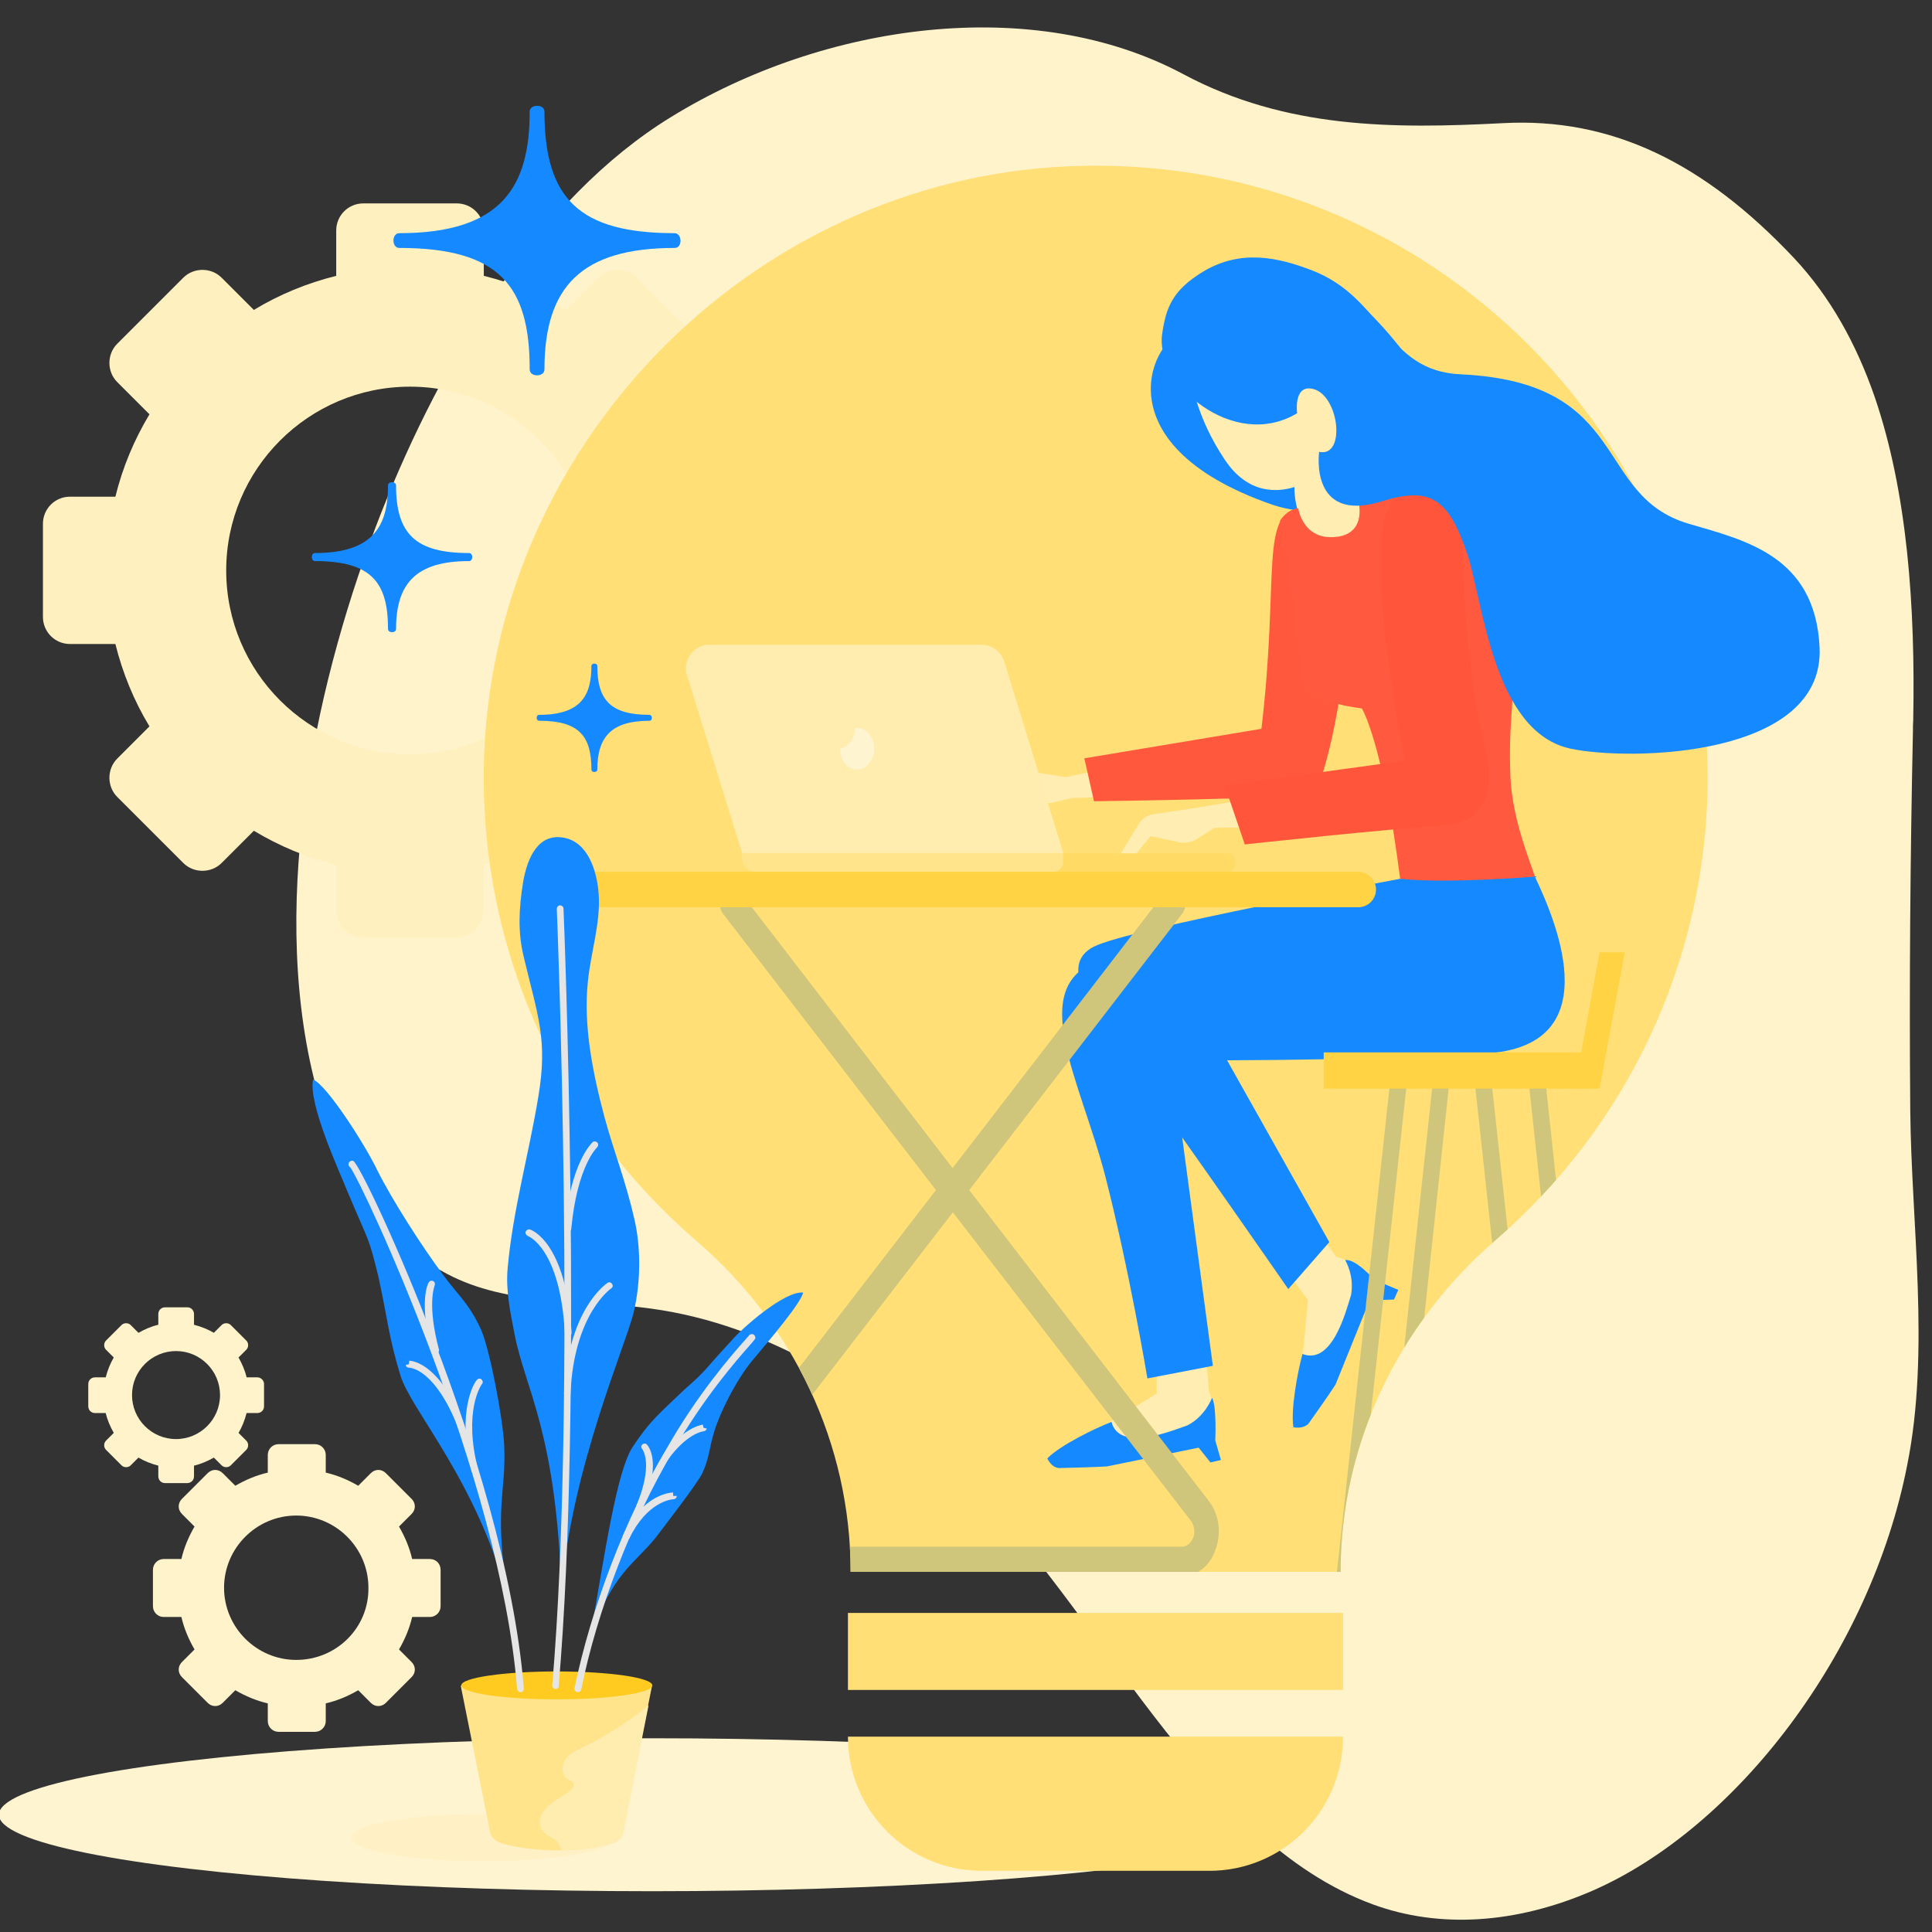 <?xml version="1.0" encoding="utf-8"?>
<!-- Generator: Adobe Illustrator 23.0.3, SVG Export Plug-In . SVG Version: 6.00 Build 0)  -->
<svg version="1.1" id="Layer_1" xmlns="http://www.w3.org/2000/svg" xmlns:xlink="http://www.w3.org/1999/xlink" x="0px" y="0px"
	 viewBox="0 0 720 720" style="enable-background:new 0 0 720 720;" xml:space="preserve">
<rect x="0" y="0" width="720" height="720" fill="#333333" stroke="none"/>
<style type="text/css">
	.st0{fill:#FFF3CC;}
	.st1{fill:#FFF0BF;}
	.st2{fill:#FFF4D0;}
	.st3{fill:#FFDF76;}
	.st4{clip-path:url(#SVGID_3_);}
	.st5{fill:#FFEDB1;}
	.st6{fill:#1589FF;}
	.st7{fill:#FF583D;}
	.st8{fill:#FF593F;}
	.st9{fill:#FF563B;}
	.st10{fill:#FFECAF;}
	.st11{fill:#FFDB66;}
	.st12{fill:#FFE48C;}
	.st13{fill:#CFC67C;}
	.st14{fill:#FFD343;}
	.st15{fill:#FFF1C5;}
	.st16{fill:#FFCB21;}
	.st17{fill:#E5E5E5;}
</style>
<g>
	<g>
		<g>
			<path class="st0" d="M711.9,414c-0.4-47.2,0-94.3,1-141.8c0-1.3,0-2.5,0.1-3.8c0.8-42.1-2.1-84.7-14.4-120.6
				c-6.8-19.6-16.5-37.2-30-51.6C635,60.5,600.4,43.7,560,45.9c-40.5,2.1-80.7,2.2-118.9-18.2c-56-30-134-19.2-191,15.9
				C200.5,74,164.7,134,142.1,191c-23.9,60.7-41.8,142.4-25.2,210.6c7.5,30.9,25.2,61.5,52,74.3c22.7,10.9,49.1,8.3,73.9,11.8
				c43.5,6,82.6,30.5,116,62.6c51.2,49.2,87.7,135.5,152.8,159.4c24.8,9.1,53.4,7.3,81.9-5.1c53.5-23.4,103.6-88.5,117.3-158.8
				C719.3,503.4,712.3,456,711.9,414z"/>
		</g>
		<path class="st1" d="M279.5,185.1h-16.9c-2.7-10.9-7-21.3-12.7-30.7l12-12c3.9-3.9,3.9-10.4,0-14.3l-24.6-24.6
			c-3.9-3.9-10.4-3.9-14.3,0l-12,12c-9.5-5.7-19.7-10-30.7-12.7V85.9c0-5.6-4.5-10.1-10.1-10.1h-34.8c-5.6,0-10.1,4.5-10.1,10.1
			v16.9c-10.9,2.7-21.3,7-30.7,12.7l-12-12c-3.9-3.9-10.4-3.9-14.3,0l-24.6,24.6c-3.9,3.9-3.9,10.4,0,14.3l12,12
			c-5.7,9.5-10,19.7-12.7,30.7H26.1c-5.6,0-10.1,4.5-10.1,10.1v34.7c0,5.6,4.5,10.1,10.1,10.1H43c2.7,10.9,7,21.3,12.7,30.7l-12,12
			c-3.9,3.9-3.9,10.4,0,14.3l24.6,24.6c3.9,3.9,10.4,3.9,14.3,0l12-12c9.5,5.7,19.7,10,30.7,12.7v16.9c0,5.6,4.5,10.1,10.1,10.1
			h34.7c5.6,0,10.1-4.5,10.1-10.1v-16.9c10.9-2.7,21.3-7,30.7-12.7l12,12c3.9,3.9,10.4,3.9,14.3,0l24.6-24.6
			c3.9-3.9,3.9-10.4,0-14.3l-12-12c5.7-9.5,10-19.7,12.7-30.7h16.9c5.6,0,10.1-4.5,10.1-10.1v-34.7
			C289.6,189.6,285.1,185.1,279.5,185.1z M152.8,281.1c-37.8,0-68.5-30.7-68.5-68.5s30.7-68.5,68.5-68.5s68.5,30.7,68.5,68.5
			S190.6,281.1,152.8,281.1z"/>
		<g>
			<path class="st0" d="M160.2,581h-6.6c-1-4.3-2.7-8.3-4.9-12.1l4.7-4.7c1.6-1.6,1.6-4,0-5.6l-9.6-9.6c-1.6-1.6-4-1.6-5.6,0
				l-4.7,4.7c-3.8-2.2-7.8-3.9-12.1-4.9v-6.6c0-2.2-1.8-4-4-4h-13.6c-2.2,0-4,1.8-4,4v6.6c-4.3,1-8.3,2.7-12.1,4.9l-4.7-4.7
				c-1.6-1.6-4-1.6-5.6,0l-9.6,9.6c-1.6,1.6-1.6,4,0,5.6l4.7,4.7c-2.2,3.8-3.9,7.8-4.9,12.1h-6.6c-2.2,0-4,1.8-4,4v13.6
				c0,2.2,1.8,4,4,4h6.6c1,4.3,2.7,8.3,4.9,12.1l-4.7,4.7c-1.6,1.6-1.6,4,0,5.6l9.6,9.6c1.6,1.6,4,1.6,5.6,0l4.7-4.7
				c3.8,2.2,7.8,3.9,12.1,4.9v6.6c0,2.2,1.8,4,4,4h13.6c2.2,0,4-1.8,4-4v-6.6c4.3-1,8.3-2.7,12.1-4.9l4.7,4.7c1.6,1.6,4,1.6,5.6,0
				l9.6-9.6c1.6-1.6,1.6-4,0-5.6l-4.7-4.7c2.2-3.8,3.9-7.8,4.9-12.1h6.6c2.2,0,4-1.8,4-4V585C164.2,582.7,162.4,581,160.2,581z
				 M110.4,618.6c-14.8,0-26.9-12.1-26.9-26.9s12.1-26.9,26.9-26.9s26.9,12.1,26.9,26.9C137.5,606.6,125.4,618.6,110.4,618.6z"/>
			<path class="st0" d="M95.9,513.3h-4c-0.6-2.6-1.7-5.1-3-7.4l2.9-2.9c0.9-0.9,0.9-2.5,0-3.4l-5.8-5.8c-0.9-0.9-2.5-0.9-3.4,0
				l-2.9,2.9c-2.2-1.3-4.7-2.3-7.4-3v-4c0-1.3-1-2.5-2.5-2.5h-8.3c-1.3,0-2.5,1-2.5,2.5v4c-2.6,0.6-5.1,1.7-7.4,3l-2.9-2.9
				c-0.9-0.9-2.5-0.9-3.4,0l-5.8,5.8c-0.9,0.9-0.9,2.5,0,3.4l2.9,2.9c-1.3,2.2-2.3,4.7-3,7.4h-4c-1.3,0-2.5,1-2.5,2.5v8.3
				c0,1.3,1,2.5,2.5,2.5h4c0.6,2.6,1.7,5.1,3,7.4l-2.9,2.9c-0.9,0.9-0.9,2.5,0,3.4l5.8,5.8c0.9,0.9,2.5,0.9,3.4,0l2.9-2.9
				c2.2,1.3,4.7,2.3,7.4,3v4c0,1.3,1,2.5,2.5,2.5h8.3c1.3,0,2.5-1,2.5-2.5v-4c2.6-0.6,5.1-1.7,7.4-3l2.9,2.9c0.9,0.9,2.5,0.9,3.4,0
				l5.8-5.8c0.9-0.9,0.9-2.5,0-3.4l-2.9-2.9c1.3-2.2,2.3-4.7,3-7.4h4c1.3,0,2.5-1,2.5-2.5v-8.3C98.4,514.4,97.2,513.3,95.9,513.3z
				 M65.6,536.3c-9.1,0-16.4-7.4-16.4-16.4c0-9.1,7.4-16.4,16.4-16.4c9.1,0,16.4,7.4,16.4,16.4C82,529,74.6,536.3,65.6,536.3z"/>
		</g>
	</g>
	<g>
		<ellipse class="st2" cx="243" cy="676.3" rx="243.4" ry="28.5"/>
		<g>
			<g>
				<g>
					<g>
						<path id="SVGID_1_" class="st3" d="M557.3,462.2c-36.1,31.2-57.7,75.9-57.7,123.6l0,0H317l0,0c0-47.6-21.3-92.3-57.3-123.2
							c-49.4-42.5-80.4-105.6-79.4-176.2C182,167.4,278.7,67.5,397.6,62c130.8-6.1,238.8,98.2,238.8,227.8
							C636.3,358.7,605.6,420.5,557.3,462.2z M500.5,601.1H316v28.7h184.5V601.1z M500.5,647.2L500.5,647.2H316l0,0
							c0,27.7,22.3,50,50,50h84.5C478.1,697.3,500.5,674.9,500.5,647.2z"/>
					</g>
					<g>
						<defs>
							<path id="SVGID_2_" d="M557.3,462.2c-36.1,31.2-57.7,75.9-57.7,123.6l0,0H317l0,0c0-47.6-21.3-92.3-57.3-123.2
								c-49.4-42.5-80.4-105.6-79.4-176.2C182,167.4,278.7,67.5,397.6,62c130.8-6.1,238.8,98.2,238.8,227.8
								C636.3,358.7,605.6,420.5,557.3,462.2z M500.5,601.1H316v28.7h184.5V601.1z M500.5,647.2L500.5,647.2H316l0,0
								c0,27.7,22.3,50,50,50h84.5C478.1,697.3,500.5,674.9,500.5,647.2z"/>
						</defs>
						<clipPath id="SVGID_3_">
							<use xlink:href="#SVGID_2_"  style="overflow:visible;"/>
						</clipPath>
						<g class="st4">
							<g>
								<path class="st5" d="M487.2,453.5l10.7,14.8l6.8,2.3c2.5,0.9,5.7,4.8,4.9,7.3c-4.5,12.7-19.7,47-23.5,52
									c0,0-5.1-4.3-3.2-8.6s4.5-36.9,4.5-36.9l-10.1-13.6L487.2,453.5z"/>
								<path class="st6" d="M512.1,476.9c0,0-6.8-7.9-10.8-7.3c0,0,3.5,5.6,2.2,13c-1.9,6.1-7,26.2-18.1,22
									c-1.9,6.9-4.4,20.7-3.4,27.3c0,0,3.5,0.8,5.6-1.3c0,0,7.5-10.5,10.1-14.6l12.7-31.4l9.1-0.3l1.6-3.6L512.1,476.9z"/>
								<path class="st6" d="M521.8,327.5c0,0-101,18.6-114.2,25.3c-13.1,6.8-2.1,22.7,15.7,47c17.8,24.3,56.8,80.6,56.8,80.6
									l15.3-17.5L451.6,385c0,0,105.2,2.1,115.6-10.1c10.4-12.2,10-28.7,4.7-48.3L521.8,327.5z"/>
							</g>
							<g>
								<path class="st6" d="M441.1,124.4c-10-0.3-33.3,40.7,33.1,63.7c22.7,7.8,66.1-1.8,75.1-13.6c0,0-36-78.3-74.2-74.5
									C443.2,102.9,441.1,124.4,441.1,124.4z"/>
								<g>
									<path class="st5" d="M362.2,296.2l15.1-9.7l19.9,3.1l67.7-14l2.3,19.9l-67.6,1.9l-7.3,1.7c-2.1,0.5-4.3,0.1-6.2-0.9
										l-9.1-4.9l-13.3,7.7L362.2,296.2z"/>
									<path class="st7" d="M484.8,189.2c-15.6,1.9-7.9,25.2-14.7,82.4l-66,11l3.6,16c0,0,71.6-0.9,82.5-2.7
										C502.2,266.4,511.1,185.8,484.8,189.2z"/>
								</g>
								<path class="st5" d="M513.7,186.1c-7,6.5-5.8,14.4-16,14c-15.9,2.2-15.3-18.6-15.3-18.6c-6.1,1.9-17.3,3-26.1-10.4
									c-10.1-15.2-12.9-28.8-14.4-41.7c-0.9-8.3,2.5-13.6,16.5-17.4c13.9-3.9,24.3,0.4,35.7,15.2C503.5,139.5,505,168,505,168
									C507.6,173.4,513.7,186.1,513.7,186.1z"/>
								<path class="st8" d="M572,326.7c0,0-32.9,2.7-50.2,0.8c-6.6-51.6-14.3-63.5-14.3-63.5c-17.8-2.2-23-7.9-23-16.5
									c-3-34.4-7.5-53.4-7.5-53.4c2.3-3.8,6.8-4.7,6.8-4.7s1.7,12.1,14.2,10.7c13.4-1.6,7.3-16.9,7.3-16.9
									c7.1-4.7,14.7-5.1,22.6-3.2c7.9,1.8,14.7,6.9,20,12.9c12.7,14,13.3,29,15.3,47.8c2.1,18.8-1.3,26-0.3,49
									C563.6,305.9,570.9,322.7,572,326.7z"/>
								<g>
									<path class="st5" d="M416,320.8l8.8-14.4c1.2-1.6,2.9-2.6,4.7-2.9l17.8-2.7l74.5-12.6l0.8,19.1l-70,1.2l-6.6,4.2
										c-1.9,1.2-4.2,1.6-6.5,1.2l-10.7-2.3l-10.4,12.7L416,320.8z"/>
									<path class="st9" d="M516.6,191.4c3-6.9,6-11.7,14.2-11.3c23.1,0.8,7.1,35.1,23.4,101.7c1.7,6.8,2.6,24.8-16.5,25.9
										c-19.1,1-73.8,7-73.8,7l-7.5-22l67-9.2C523.5,283.4,508.8,209.2,516.6,191.4z"/>
								</g>
							</g>
							<g>
								<path class="st10" d="M396.3,318H276.6L256,251.6c-1.7-5.6,2.5-11.3,8.3-11.3h101.6c3.8,0,7.1,2.5,8.3,6.1L396.3,318z"/>
								<path class="st11" d="M457.9,324.9H281.8c-2.9,0-5.2-2.3-5.2-5.2V318h181.3c1.3,0,2.3,1,2.3,2.3v2.2
									C460.2,323.8,459.2,324.9,457.9,324.9z"/>
								<path class="st12" d="M392.5,324.9H281.8c-3,0-5.3-2.3-5.3-5.3v-1.7h119.7v3.2C396.3,323.2,394.6,324.9,392.5,324.9z"/>
								<path class="st2" d="M319.4,271.3c-0.3,0-0.5,0-0.8,0.1c0,3.9-2.5,7.1-5.6,7.5c0,0,0,0,0,0.1c0,4.3,2.9,7.8,6.4,7.8
									s6.4-3.5,6.4-7.8C325.9,274.8,323,271.3,319.4,271.3z"/>
							</g>
							<g>
								<g>
									<path class="st5" d="M449.2,502.7l1.3,15.5l2.1,6.8c0.8,2.5-0.4,7.5-2.9,8.3c-13,3.9-49.5,12.5-55.7,12.3
										c0,0,0.4-6.6,4.9-7.8c4.5-1.2,32.2-18.5,32.2-18.5l-0.1-13L449.2,502.7z"/>
									<path class="st6" d="M452.9,536.8c0,0,0.6-12.6-1.2-15.9c0,0-2.5,6.9-9.2,10.3c-6.1,2.1-25.2,10.1-28.3-1.3
										c-6.6,2.6-19.2,8.8-23.9,13.6c0,0,1.4,3.4,4.4,3.6c0,0,13-0.3,17.8-0.6l34.2-7l4.4,5.5l3.9-0.9L452.9,536.8z"/>
								</g>
								<path class="st6" d="M572,326.7c9,18.8,26.8,63.3-18.5,65.9c-52,3.1-116.8,2.5-116.8,2.5L452,509l-24.4,4.7
									c0,0-6.6-39.9-15.7-75.4c-9.2-35.5-29.6-70.4-2.6-80.2C436,348.4,572,326.7,572,326.7z"/>
							</g>
							<g>
								<g>
									<path class="st13" d="M440.2,587.5H269.9c-5.7,0-10.7-3.8-12.9-10c-2.3-6.1-1.3-13.1,2.5-18.1l89.3-115.9l-79.3-102.9
										c-1.7-2.2-1.6-5.7,0.3-7.8c1.9-2.1,4.8-1.9,6.6,0.4L355,435.3l78.6-102.1c1.7-2.2,4.7-2.5,6.6-0.4c1.9,2.1,2.1,5.6,0.3,7.8
										l-79.3,102.9l89.3,115.9c3.8,4.9,4.8,11.8,2.5,18.1C450.9,583.7,445.9,587.5,440.2,587.5z M355.1,451.8l-88.7,115.1
										c-1.9,2.5-1.2,5.3-0.8,6.1c0.3,0.8,1.4,3.4,4.4,3.4h170.3c2.9,0,4-2.6,4.4-3.4c0.3-0.8,1-3.5-0.8-6.1L355.1,451.8z"/>
								</g>
								<g>
									<path class="st14" d="M506.2,338.1H204c-3.6,0-6.6-3-6.6-6.6l0,0c0-3.6,3-6.6,6.6-6.6h302.2c3.6,0,6.6,3,6.6,6.6l0,0
										C512.8,335.1,509.9,338.1,506.2,338.1z"/>
								</g>
							</g>
							<g>
								<g>
									<polygon class="st13" points="593.9,570.1 516,570.1 533.9,403.9 540,404.5 523,563.8 587,563.8 569.9,405 576.1,404.4 
																			"/>
								</g>
								<g>
									<path class="st13" d="M576,588h-78l20.9-192.6h36.1L576,588z M504.9,581.7H569l-19.6-180.1h-24.9L504.9,581.7z"/>
								</g>
								<g>
									<rect x="493.3" y="392.2" class="st14" width="98.1" height="13.5"/>
									<polygon class="st14" points="596.1,405.7 586.8,405.7 596.1,354.9 605.5,354.9 									"/>
								</g>
							</g>
						</g>
					</g>
				</g>
			</g>
			<g>
				<path class="st6" d="M514.7,186.9c-26.9,8.2-23.1-18.5-23.1-18.5c10.3,2.2,7.4-22.2-3-23.6c-6.6-0.9-5.2,9.2-5.2,9.2
					c-23.8,14.3-53-11.2-50.3-29.5c1.4-9.9,3.9-16.4,15.3-23.3c14-8.4,27.9-5.3,40.4-0.5c27,10.3,27.5,37.6,55.6,38.8
					c63.9,3,49.1,45.2,85,55.7c20.7,6.1,47,11.8,48.7,45.9c2.1,41.3-70.8,42.6-92.8,37.9c-28.6-6.1-32.5-53.9-38.3-72
					C539.7,184.9,532.5,181.4,514.7,186.9z"/>
			</g>
		</g>
	</g>
	<g>
		<g>
			<path class="st6" d="M242.1,268.6c-13.9,0-19.5,5.7-19.5,18.2c0,1.2-2.2,1.2-2.2,0c0-12.3-4.4-18.2-19.5-18.2
				c-1.2,0-1.2-2.2,0-2.2c15.5,0,19.5-7.1,19.5-18.2c0-1.2,2.2-1.2,2.2,0c0,13,5.3,18.2,19.5,18.2
				C243.2,266.5,243.2,268.6,242.1,268.6z"/>
		</g>
		<g>
			<path class="st6" d="M174.8,209.1c-19.5,0-27.2,8.1-27.2,25.3c0,1.6-3,1.6-3,0c0-17.3-6.1-25.3-27.2-25.3c-1.6,0-1.6-3,0-3
				c21.6,0,27.2-10,27.2-25.2c0-1.6,3-1.6,3,0c0,18.2,7.4,25.2,27.2,25.2C176.4,206.1,176.4,209.1,174.8,209.1z"/>
		</g>
		<g>
			<path class="st6" d="M251.5,92.4c-34.8,0-48.6,14.4-48.6,45.3c0,2.9-5.5,2.9-5.5,0c0-30.9-11-45.3-48.6-45.3
				c-2.9,0-2.9-5.5,0-5.5c38.7,0,48.6-17.9,48.6-45.3c0-2.9,5.5-2.9,5.5,0c0,32.6,13.1,45.3,48.6,45.3
				C254.3,87.1,254.3,92.4,251.5,92.4z"/>
		</g>
	</g>
	<g>
		<g>
			<path class="st15" d="M229.7,684.8c0,4.9-22.1,8.8-49.4,8.8s-49.4-3.9-49.4-8.8s22.1-8.8,49.4-8.8S229.7,680,229.7,684.8z"/>
		</g>
		<g>
			<g>
				<g>
					<path class="st12" d="M226.5,687.3c-10.5,3.1-26.8,3-38.2,0c-2.7-0.6-5.2-1.9-5.7-4.7l-10.9-54.4H243l-10.9,54.4
						C231.7,685.3,229.2,686.5,226.5,687.3z"/>
				</g>
				<g>
					<ellipse class="st16" cx="207.5" cy="628.1" rx="35.6" ry="5.2"/>
				</g>
				<g>
					<path class="st10" d="M241.7,635.5c-7.4,6.1-15.6,11.3-24.3,15.6c-2.5,1.2-5.1,2.3-6.6,4.5c-1.6,2.2-1.7,5.8,0.6,7.3
						c0.9,0.6,2.5,1,2.5,2.2c0,0.5-0.3,0.9-0.6,1.3c-2.5,2.7-6.1,4-8.8,6.4c-2.9,2.3-4.7,6.9-2.2,9.6c1.2,1.2,2.5,2.2,4,2.9
						c2.1,0.8,2.5,4.2,3.2,4.2c10.7,0,17.2-2.3,17.2-2.3c2.7,0,5.2-1.9,5.7-4.7L241.7,635.5z"/>
				</g>
			</g>
			<g>
				<g>
					<path class="st6" d="M195.2,356.7c-2.3-9.4-1.8-18.1-0.3-27.7c1.6-9.6,5.8-18.6,15.3-16.8c9.1,1.7,12.3,12.7,12.9,20.8
						c0.8,11-2.9,21.7-4,32.7c-1.8,16.5,1.9,34.6,6.2,50.7c3.5,12.9,7.8,23.3,11.2,38.3c2.1,9.2,2.6,22.1-0.4,34.6
						c-3.1,12.6-23,57.6-26.9,103.7c-1.8-59-13.5-75.5-17.4-95.6c-1.6-8.3-3.4-16.5-2.6-24.9c1.9-21.4,7.9-42.4,11.4-63.7
						C204.2,387.5,200.5,378.9,195.2,356.7z"/>
				</g>
				<g>
					<g>
						<path class="st17" d="M207.1,629.4L207.1,629.4c-0.8,0-1.3-0.6-1.3-1.3c9.1-105.9,1.8-287.5,1.7-289.4c0-0.6,0.5-1.3,1.2-1.3
							c0.6,0,1.3,0.5,1.3,1.2c0.1,1.8,7.4,183.6-1.8,289.8C208.3,628.9,207.8,629.4,207.1,629.4z"/>
					</g>
					<g>
						<path class="st17" d="M211.5,520.6L211.5,520.6c-0.8,0-1.3-0.6-1.3-1.3c1.4-31.2,15.6-40.8,16.2-41.2c0.5-0.4,1.3-0.3,1.7,0.4
							c0.4,0.5,0.3,1.3-0.4,1.7l0,0c-0.1,0.1-13.8,9.5-15.1,39.2C212.8,520,212.2,520.6,211.5,520.6z"/>
					</g>
					<g>
						<path class="st17" d="M211.8,497.9c-0.6,0-1.2-0.5-1.3-1.2c-1.8-31.6-13.6-36-13.8-36.1c-0.6-0.3-1-0.9-0.8-1.6
							c0.3-0.6,0.9-1,1.6-0.8c0.5,0.1,13.5,4.7,15.5,38.3C213.1,497.4,212.6,497.9,211.8,497.9L211.8,497.9z"/>
					</g>
					<g>
						<path class="st17" d="M211.7,459.1C211.7,459.1,211.5,459.1,211.7,459.1c-0.8-0.1-1.3-0.6-1.3-1.4c2.3-24.6,10.1-31.6,10.4-32
							c0.5-0.5,1.3-0.4,1.8,0.1c0.5,0.5,0.4,1.3-0.1,1.8c-0.1,0.1-7.4,7-9.6,30.3C212.8,458.7,212.3,459.1,211.7,459.1z"/>
					</g>
				</g>
			</g>
			<g>
				<g>
					<path class="st6" d="M129.3,443.6c-2.7-6.8-14.6-32.5-12.6-41.3c5.1,2.1,19.2,24,23.9,33.8c5.7,11.4,16.6,28.3,24.3,38.7
						c6.1,8.3,9.5,10.5,14,19.9c3.4,6.6,8.6,34.2,9,44c0.8,18.5-4,22.2,1.4,57c-11.6-43.9-36.1-70-40.1-83.2
						c-4.5-14.8-4.7-20.9-8.2-36.8C137.2,460.3,138,464.3,129.3,443.6z"/>
				</g>
				<g>
					<g>
						<path class="st17" d="M194,630.6c-0.6,0-1.2-0.5-1.3-1.2c-6.2-78.7-57.6-188.4-62.2-194.4c-0.1-0.1-0.3-0.1-0.3-0.3
							c-0.5-0.5-0.4-1.3,0.1-1.8c0.4-0.3,0.9-0.4,1.3-0.3c2.1,0.9,17.3,32.9,30.5,67.8c13.3,34.7,29.6,85.2,33.1,128.6
							C195.3,630,194.8,630.6,194,630.6L194,630.6z M131.9,434.9l-0.1,0.1C131.7,435.1,131.7,435.1,131.9,434.9z M131.9,434.9
							L131.9,434.9L131.9,434.9z"/>
					</g>
					<g>
						<path class="st17" d="M177,549.3c-0.5,0-1-0.4-1.2-0.9c-5.8-22.3,1-33.7,2.2-34.4c0.5-0.4,1.3-0.3,1.7,0.4
							c0.3,0.5,0.3,1-0.1,1.4c-0.4,0.5-7,10.3-1.4,32c0.1,0.6-0.3,1.3-0.9,1.6C177.1,549.3,177,549.3,177,549.3z"/>
					</g>
					<g>
						<path class="st17" d="M171.9,532.8c-0.5,0-0.9-0.3-1.2-0.8c-8.4-21.3-17.3-22.3-18.3-22.3c-0.6,0-1.2-0.5-1.2-1l1.2-0.3
							l0.1-1.3c1.9,0.1,11.7,1.6,20.5,23.9c0.3,0.6,0,1.4-0.6,1.6C172.2,532.8,172,532.8,171.9,532.8z"/>
					</g>
					<g>
						<path class="st17" d="M162.1,504.7c-0.5,0-1-0.4-1.2-0.9c-4.7-17.8-1.8-26-0.6-26.4c0.6-0.3,1.4,0,1.7,0.6
							c0.1,0.4,0.1,0.8,0,1c-0.1,0.4-2.9,7.1,1.6,24c0.1,0.6-0.3,1.3-0.9,1.6C162.4,504.7,162.3,504.7,162.1,504.7z"/>
					</g>
				</g>
			</g>
			<g>
				<g>
					<path class="st6" d="M272.7,499.5c3.5-4.2,19.6-18.5,26.6-17.8c-0.8,4-13,18.2-17.8,24c-6.1,6.8-12.7,19.4-15.3,27.7
						c-2.1,6.8-1.7,9.6-4.5,15.7c-2.2,4.3-13.4,18.7-17.4,24c-7.7,9.6-16.2,13.1-24.4,37.3c5.5-31.4,9.9-62.1,15.9-71.2
						c6.5-9.9,10.3-12.7,19.1-21.2C264,510,261.3,511.8,272.7,499.5z"/>
				</g>
				<g>
					<g>
						<path class="st17" d="M215.4,630.6c-0.1,0-0.1,0-0.3,0c-0.6-0.1-1.2-0.8-1-1.4c6.1-29.8,19.2-64.1,34.3-89.3
							c11.4-20.1,24-34.6,28.8-40c0.8-0.8,1.4-1.7,1.7-1.9c0.3-0.6,0.9-0.9,1.6-0.8c0.4,0.1,0.8,0.4,0.9,0.9
							c0.3,0.8,0.1,0.8-2.2,3.5c-4.7,5.3-17.3,19.7-28.6,39.6c-14.9,25.1-28.1,59-34,88.5C216.5,630.2,215.9,630.6,215.4,630.6z"/>
					</g>
					<g>
						<path class="st17" d="M233.2,574c-0.1,0-0.4,0-0.5-0.1c-0.6-0.3-0.9-1-0.5-1.7c7-14.6,16.6-15.9,18.6-16l0.1,1.3h1.3
							c0,0.6-0.5,1.2-1.2,1.2c-1,0.1-9.9,1-16.5,14.7C234.1,573.7,233.7,574,233.2,574z"/>
					</g>
					<g>
						<path class="st17" d="M238.3,562.8c-0.1,0-0.3,0-0.5-0.1c-0.6-0.3-0.9-1-0.6-1.7c6.2-14.9,2.5-20.5,2.2-20.9
							c-0.4-0.4-0.5-0.9-0.3-1.4c0.3-0.6,1-0.9,1.7-0.6c0.1,0,6.4,5.3-1.3,23.9C239.2,562.5,238.8,562.8,238.3,562.8z"/>
					</g>
					<g>
						<path class="st17" d="M248.2,544.2c-0.3,0-0.5-0.1-0.8-0.3c-0.5-0.4-0.6-1.2-0.3-1.7c7.3-9.6,13.3-11,14.8-11.3l0.3,1.2
							l1.2,0.3c-0.1,0.5-0.6,0.9-1.2,1c-1,0.1-6.4,1.3-13.1,10.3C248.9,543.9,248.6,544.2,248.2,544.2z"/>
					</g>
				</g>
			</g>
		</g>
	</g>
</g>
</svg>
